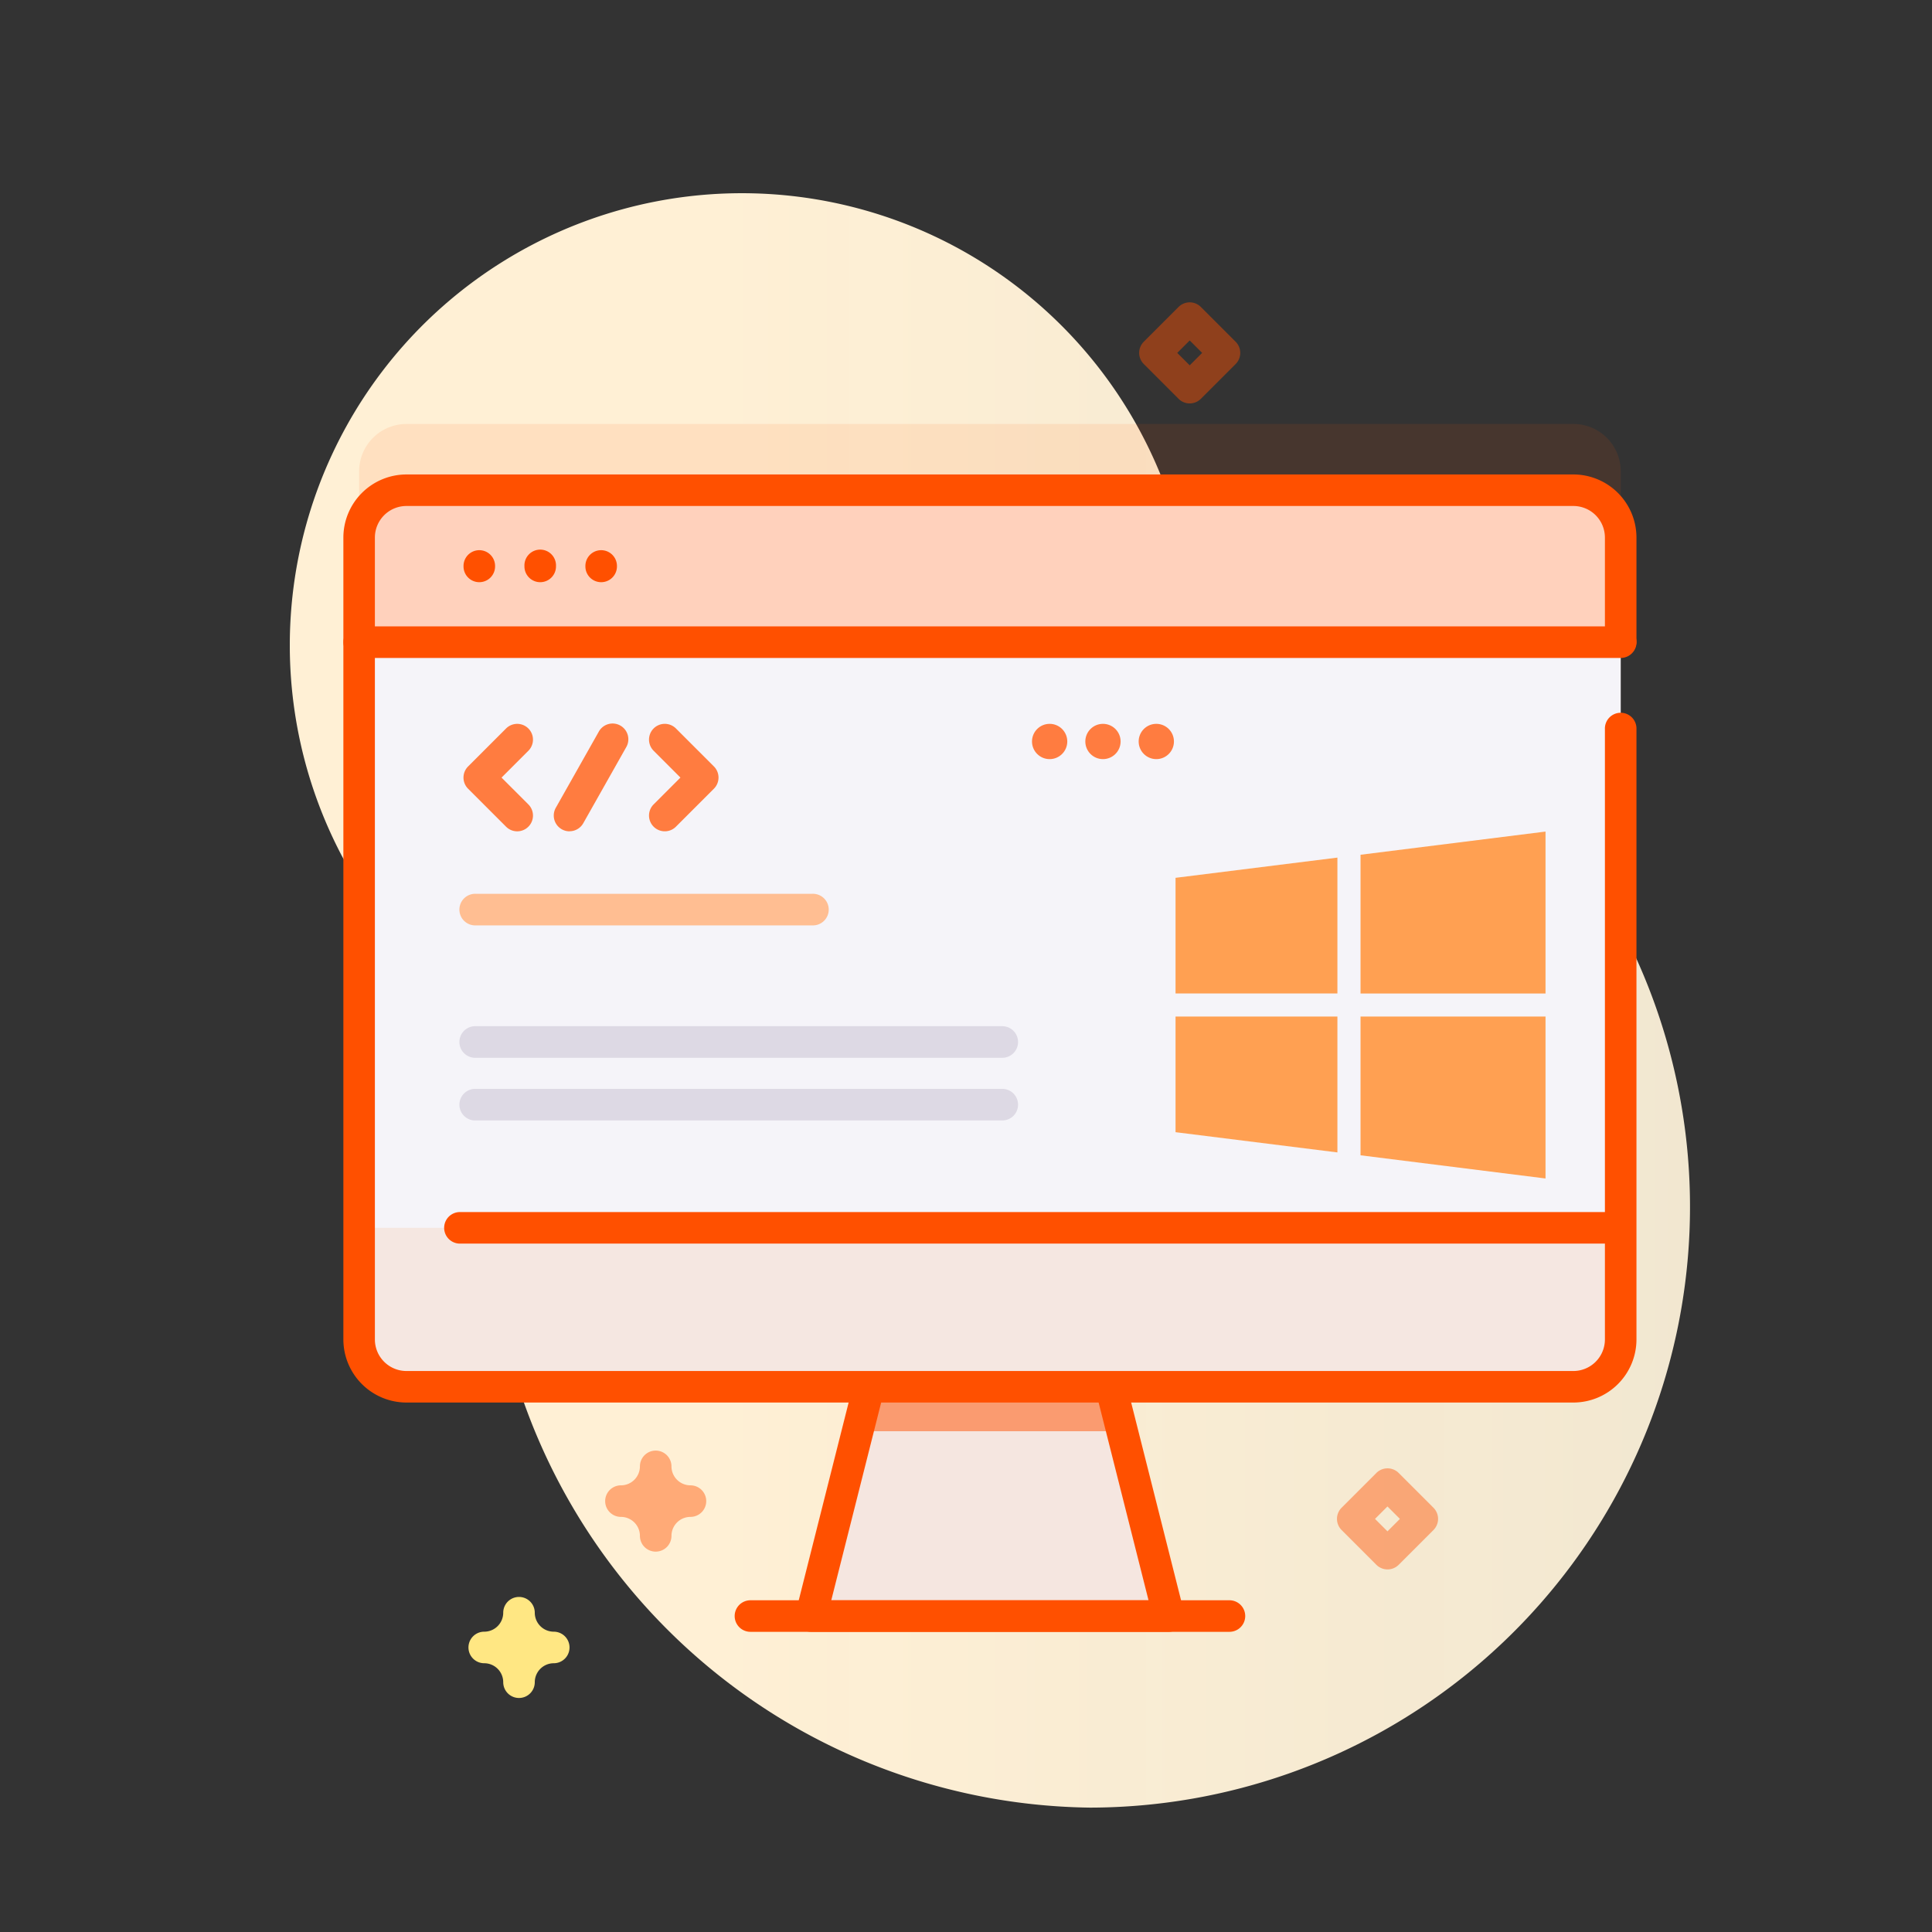 <?xml version="1.0" encoding="utf-8"?>

<!--
 * Copyright (c) 2020, WSO2 Inc. (http://www.wso2.org) All Rights Reserved.
 *
 * WSO2 Inc. licenses this file to you under the Apache License,
 * Version 2.0 (the "License"); you may not use this file except
 * in compliance with the License.
 * You may obtain a copy of the License at
 *
 *     http://www.apache.org/licenses/LICENSE-2.0
 *
 * Unless required by applicable law or agreed to in writing,
 * software distributed under the License is distributed on an
 * "AS IS" BASIS, WITHOUT WARRANTIES OR CONDITIONS OF ANY
 * KIND, either express or implied. See the License for the
 * specific language governing permissions and limitations
 * under the License.
-->

<svg version="1.1" id="windows-template-illustration" class="icon" xmlns="http://www.w3.org/2000/svg" xmlns:xlink="http://www.w3.org/1999/xlink" width="100" height="100"
     viewBox="-15 -10 100 100">
    <rect x="-15" y="-10" width="100" height="100" fill="#333333" stroke="none"/>
    <defs>
        <linearGradient id="linear-gradient" x1="0.292" y1="0.5" x2="2.192" y2="0.5" gradientUnits="objectBoundingBox">
            <stop offset="0" stop-color="#fff0d5"/>
            <stop offset="0.001" stop-color="#fff0d5"/>
            <stop offset="0.557" stop-color="#fff6df" stop-opacity="0.902"/>
            <stop offset="1" stop-color="#ff5000" stop-opacity="0.251"/>
        </linearGradient>
    </defs>
    <g id="spa-illustration" transform="translate(-0.019 -0.024)">
        <path id="Path_174"
              d="M78.985,14.587A23.4,23.4,0,1,0,39.837,38.98a17.761,17.761,0,0,1,4.411,12.451q-.031.909-.008,1.832a31.52,31.52,0,0,0,31.1,30.323,31.1,31.1,0,0,0,12.849-59.4,17.953,17.953,0,0,1-9.2-9.6Z"
              transform="translate(-33.899)" fill="url(#linear-gradient)"/>
        <path id="Path_175"
              d="M121.3,75.766v41.507a2.45,2.45,0,0,1-2.449,2.449h-60.4A2.45,2.45,0,0,1,56,117.273V75.766a2.45,2.45,0,0,1,2.449-2.449h60.4a2.45,2.45,0,0,1,2.451,2.449Z"
              transform="translate(-52.392 -61.348)" fill="#ff5000" opacity="0.1"/>
        <path id="Path_176"
              d="M305.934,39.991a.816.816,0,0,1-.577-.239l-1.8-1.8a.816.816,0,0,1,0-1.154l1.8-1.8a.816.816,0,0,1,1.154,0l1.8,1.8a.816.816,0,0,1,0,1.155l-1.8,1.8a.817.817,0,0,1-.577.238Zm-.644-2.615.644.644.644-.644-.644-.644Z"
              transform="translate(-259.336 -29.086)" fill="rgba(255,80,0,0.45)"/>
        <path id="Path_177"
              d="M368.647,409.675a.816.816,0,0,1-.577-.239l-1.8-1.8a.816.816,0,0,1,0-1.154l1.8-1.8a.816.816,0,0,1,1.154,0l1.8,1.8a.816.816,0,0,1,0,1.155l-1.8,1.8a.817.817,0,0,1-.577.238ZM368,407.06l.644.644.644-.644-.644-.644Z"
              transform="translate(-311.81 -338.418)" fill="rgba(255,80,0,0.44)"/>
        <path id="Path_178"
              d="M93.28,450.434a.816.816,0,0,1-.816-.816.984.984,0,0,0-.983-.982.816.816,0,1,1,0-1.633.984.984,0,0,0,.983-.982.816.816,0,1,1,1.633,0,.984.984,0,0,0,.982.982.816.816,0,0,1,0,1.633.984.984,0,0,0-.982.982.816.816,0,0,1-.817.816Z"
              transform="translate(-81.398 -372.523)" fill="#ffe783"/>
        <path id="Path_179"
              d="M136.613,404.036a.816.816,0,0,1-.816-.816.984.984,0,0,0-.982-.982.816.816,0,1,1,0-1.633.984.984,0,0,0,.982-.982.816.816,0,0,1,1.633,0,.984.984,0,0,0,.983.982.816.816,0,1,1,0,1.633.984.984,0,0,0-.983.982.816.816,0,0,1-.817.816Z"
              transform="translate(-117.656 -333.7)" fill="rgba(255,80,0,0.44)"/>
        <path id="Path_180" d="M217.8,376.047H199.289l2.413-9.567,1.29-5.11H214.1l1.29,5.11Z"
              transform="translate(-172.289 -302.375)" fill="#f5e6e0"/>
        <path id="Path_181" d="M227.761,366.48h-13.69l1.29-5.11h11.11Z" transform="translate(-184.657 -302.375)"
              fill="rgba(255,80,0,0.5)"/>
        <path id="Path_182"
              d="M213.62,388.223H195.1a.816.816,0,0,1-.791-1.016l2.914-11.549a.816.816,0,1,1,1.583.4l-2.658,10.533H212.57l-2.682-10.627a.816.816,0,1,1,1.583-.4l2.938,11.643a.816.816,0,0,1-.791,1.016Z"
              transform="translate(-168.103 -313.736)" fill="#ff5000"/>
        <path id="Path_183"
              d="M121.3,96.766v41.507a2.45,2.45,0,0,1-2.449,2.449h-60.4A2.45,2.45,0,0,1,56,138.273V96.766a2.45,2.45,0,0,1,2.449-2.449h60.4a2.45,2.45,0,0,1,2.449,2.449Z"
              transform="translate(-52.392 -78.92)" fill="#f5f4f9"/>
        <g id="windows" transform="translate(45.865 17.066)">
            <g id="Group_3" transform="translate(0 17.347)">
                <g id="Group_2">
                    <path id="Path_32" d="M0,53.047v5.985H8.378V52Z" transform="translate(0 -52)" fill="#ffa052"/>
                </g>
            </g>
            <g id="Group_5" transform="translate(9.575 16)">
                <g id="Group_4">
                    <path id="Path_33" d="M256,17.2v7.181h9.575V16Z" transform="translate(-256 -16)" fill="#ffa052"/>
                </g>
            </g>
            <g id="Group_7" transform="translate(9.575 25.575)">
                <g id="Group_6">
                    <path id="Path_34" d="M256,272v7.181l9.575,1.2V272Z" transform="translate(-256 -272)"
                          fill="#ffa052"/>
                </g>
            </g>
            <g id="Group_9" transform="translate(0 25.575)">
                <g id="Group_8">
                    <path id="Path_35" d="M0,272v5.985l8.378,1.047V272Z" transform="translate(0 -272)" fill="#ffa052"/>
                </g>
            </g>
        </g>
        <path id="Path_187"
              d="M121.3,102.184V96.769a2.449,2.449,0,0,0-2.449-2.449h-60.4A2.449,2.449,0,0,0,56,96.769v5.415Z"
              transform="translate(-52.392 -78.922)" fill="#ffd1bc"/>
        <path id="Path_188" d="M117.117,139.124h-65.3a.816.816,0,0,1,0-1.633h65.3a.816.816,0,1,1,0,1.633Z"
              transform="translate(-48.208 -115.045)" fill="#ff5000"/>
        <path id="Path_189"
              d="M56,328.178v5.778a2.449,2.449,0,0,0,2.449,2.449h60.4a2.449,2.449,0,0,0,2.449-2.449v-5.778Z"
              transform="translate(-52.392 -274.602)" fill="#f5e7e1"/>
        <g id="Group_51" transform="translate(2.792 14.582)">
            <path id="Path_190" d="M143.769,324.811H83.775a.816.816,0,0,1,0-1.633h59.994a.816.816,0,0,1,0,1.633Z"
                  transform="translate(-77.742 -285)" fill="#ff5000"/>
            <path id="Path_191" d="M200.675,447.9H175.882a.816.816,0,0,1,0-1.633h24.793a.816.816,0,0,1,0,1.633Z"
                  transform="translate(-154.812 -387.995)" fill="#ff5000"/>
            <path id="Path_192"
                  d="M89.9,114.989a.816.816,0,0,1-.816-.816v-.024a.816.816,0,1,1,1.633,0v.024a.816.816,0,0,1-.817.816Z"
                  transform="translate(-82.865 -109.413)" fill="#ff5000"/>
            <path id="Path_193"
                  d="M109.223,114.989a.816.816,0,0,1-.816-.816v-.024a.817.817,0,1,1,1.633,0v.024a.816.816,0,0,1-.817.816Z"
                  transform="translate(-99.035 -109.413)" fill="#ff5000"/>
            <path id="Path_194"
                  d="M128.547,114.989a.816.816,0,0,1-.816-.816v-.024a.816.816,0,1,1,1.633,0v.024a.816.816,0,0,1-.817.816Z"
                  transform="translate(-115.204 -109.413)" fill="#ff5000"/>
            <path id="Path_195"
                  d="M114.669,137.357h-60.4A3.269,3.269,0,0,1,51,134.092V92.585a3.269,3.269,0,0,1,3.265-3.265h60.4a3.269,3.269,0,0,1,3.265,3.265V98a.817.817,0,0,1-1.633,0V92.585a1.634,1.634,0,0,0-1.633-1.633h-60.4a1.634,1.634,0,0,0-1.633,1.633v41.507a1.634,1.634,0,0,0,1.633,1.633h60.4a1.634,1.634,0,0,0,1.633-1.633V102.5a.817.817,0,1,1,1.633,0v31.6a3.269,3.269,0,0,1-3.261,3.257Z"
                  transform="translate(-51 -89.32)" fill="#ff5000"/>
        </g>
        <path id="Path_196" d="M116,265.89H88.777a.818.818,0,1,1,0-1.635H116a.818.818,0,1,1,0,1.635Z"
              transform="translate(-79.133 -221.115)" fill="#ddd9e4"/>
        <path id="Path_197" d="M106.2,223.9H88.777a.818.818,0,1,1,0-1.635H106.2a.818.818,0,1,1,0,1.635Z"
              transform="translate(-79.133 -185.978)" fill="#ffbe92"/>
        <path id="Path_198" d="M116,285.756H88.777a.818.818,0,1,1,0-1.635H116a.818.818,0,1,1,0,1.635Z"
              transform="translate(-79.133 -237.737)" fill="#ddd9e4"/>
        <path id="Path_199"
              d="M91.863,173.955a.813.813,0,0,1-.577-.239l-1.965-1.965a.816.816,0,0,1,0-1.154l1.965-1.965a.816.816,0,1,1,1.154,1.154l-1.388,1.388,1.388,1.388a.816.816,0,0,1-.577,1.393Z"
              transform="translate(-80.073 -140.902)" fill="#ff7c40"/>
        <path id="Path_200"
              d="M148.7,173.954a.816.816,0,0,1-.577-1.393l1.387-1.388-1.387-1.388a.816.816,0,0,1,1.154-1.154l1.965,1.965a.816.816,0,0,1,0,1.154l-1.965,1.965a.813.813,0,0,1-.577.239Z"
              transform="translate(-129.272 -140.902)" fill="#ff7c40"/>
        <path id="Path_201"
              d="M118.517,173.953a.817.817,0,0,1-.71-1.218l2.219-3.93a.816.816,0,1,1,1.422.8l-2.219,3.929a.816.816,0,0,1-.712.415Z"
              transform="translate(-104.02 -140.9)" fill="#ff7c40"/>
        <circle id="Ellipse_20" cx="0.913" cy="0.913" r="0.913" transform="translate(43.956 27.49)" fill="#ff7c40"/>
        <circle id="Ellipse_21" cx="0.913" cy="0.913" r="0.913" transform="translate(41.195 27.49)" fill="#ff7c40"/>
        <circle id="Ellipse_22" cx="0.913" cy="0.913" r="0.913" transform="translate(38.435 27.49)" fill="#ff7c40"/>
    </g>
</svg>
